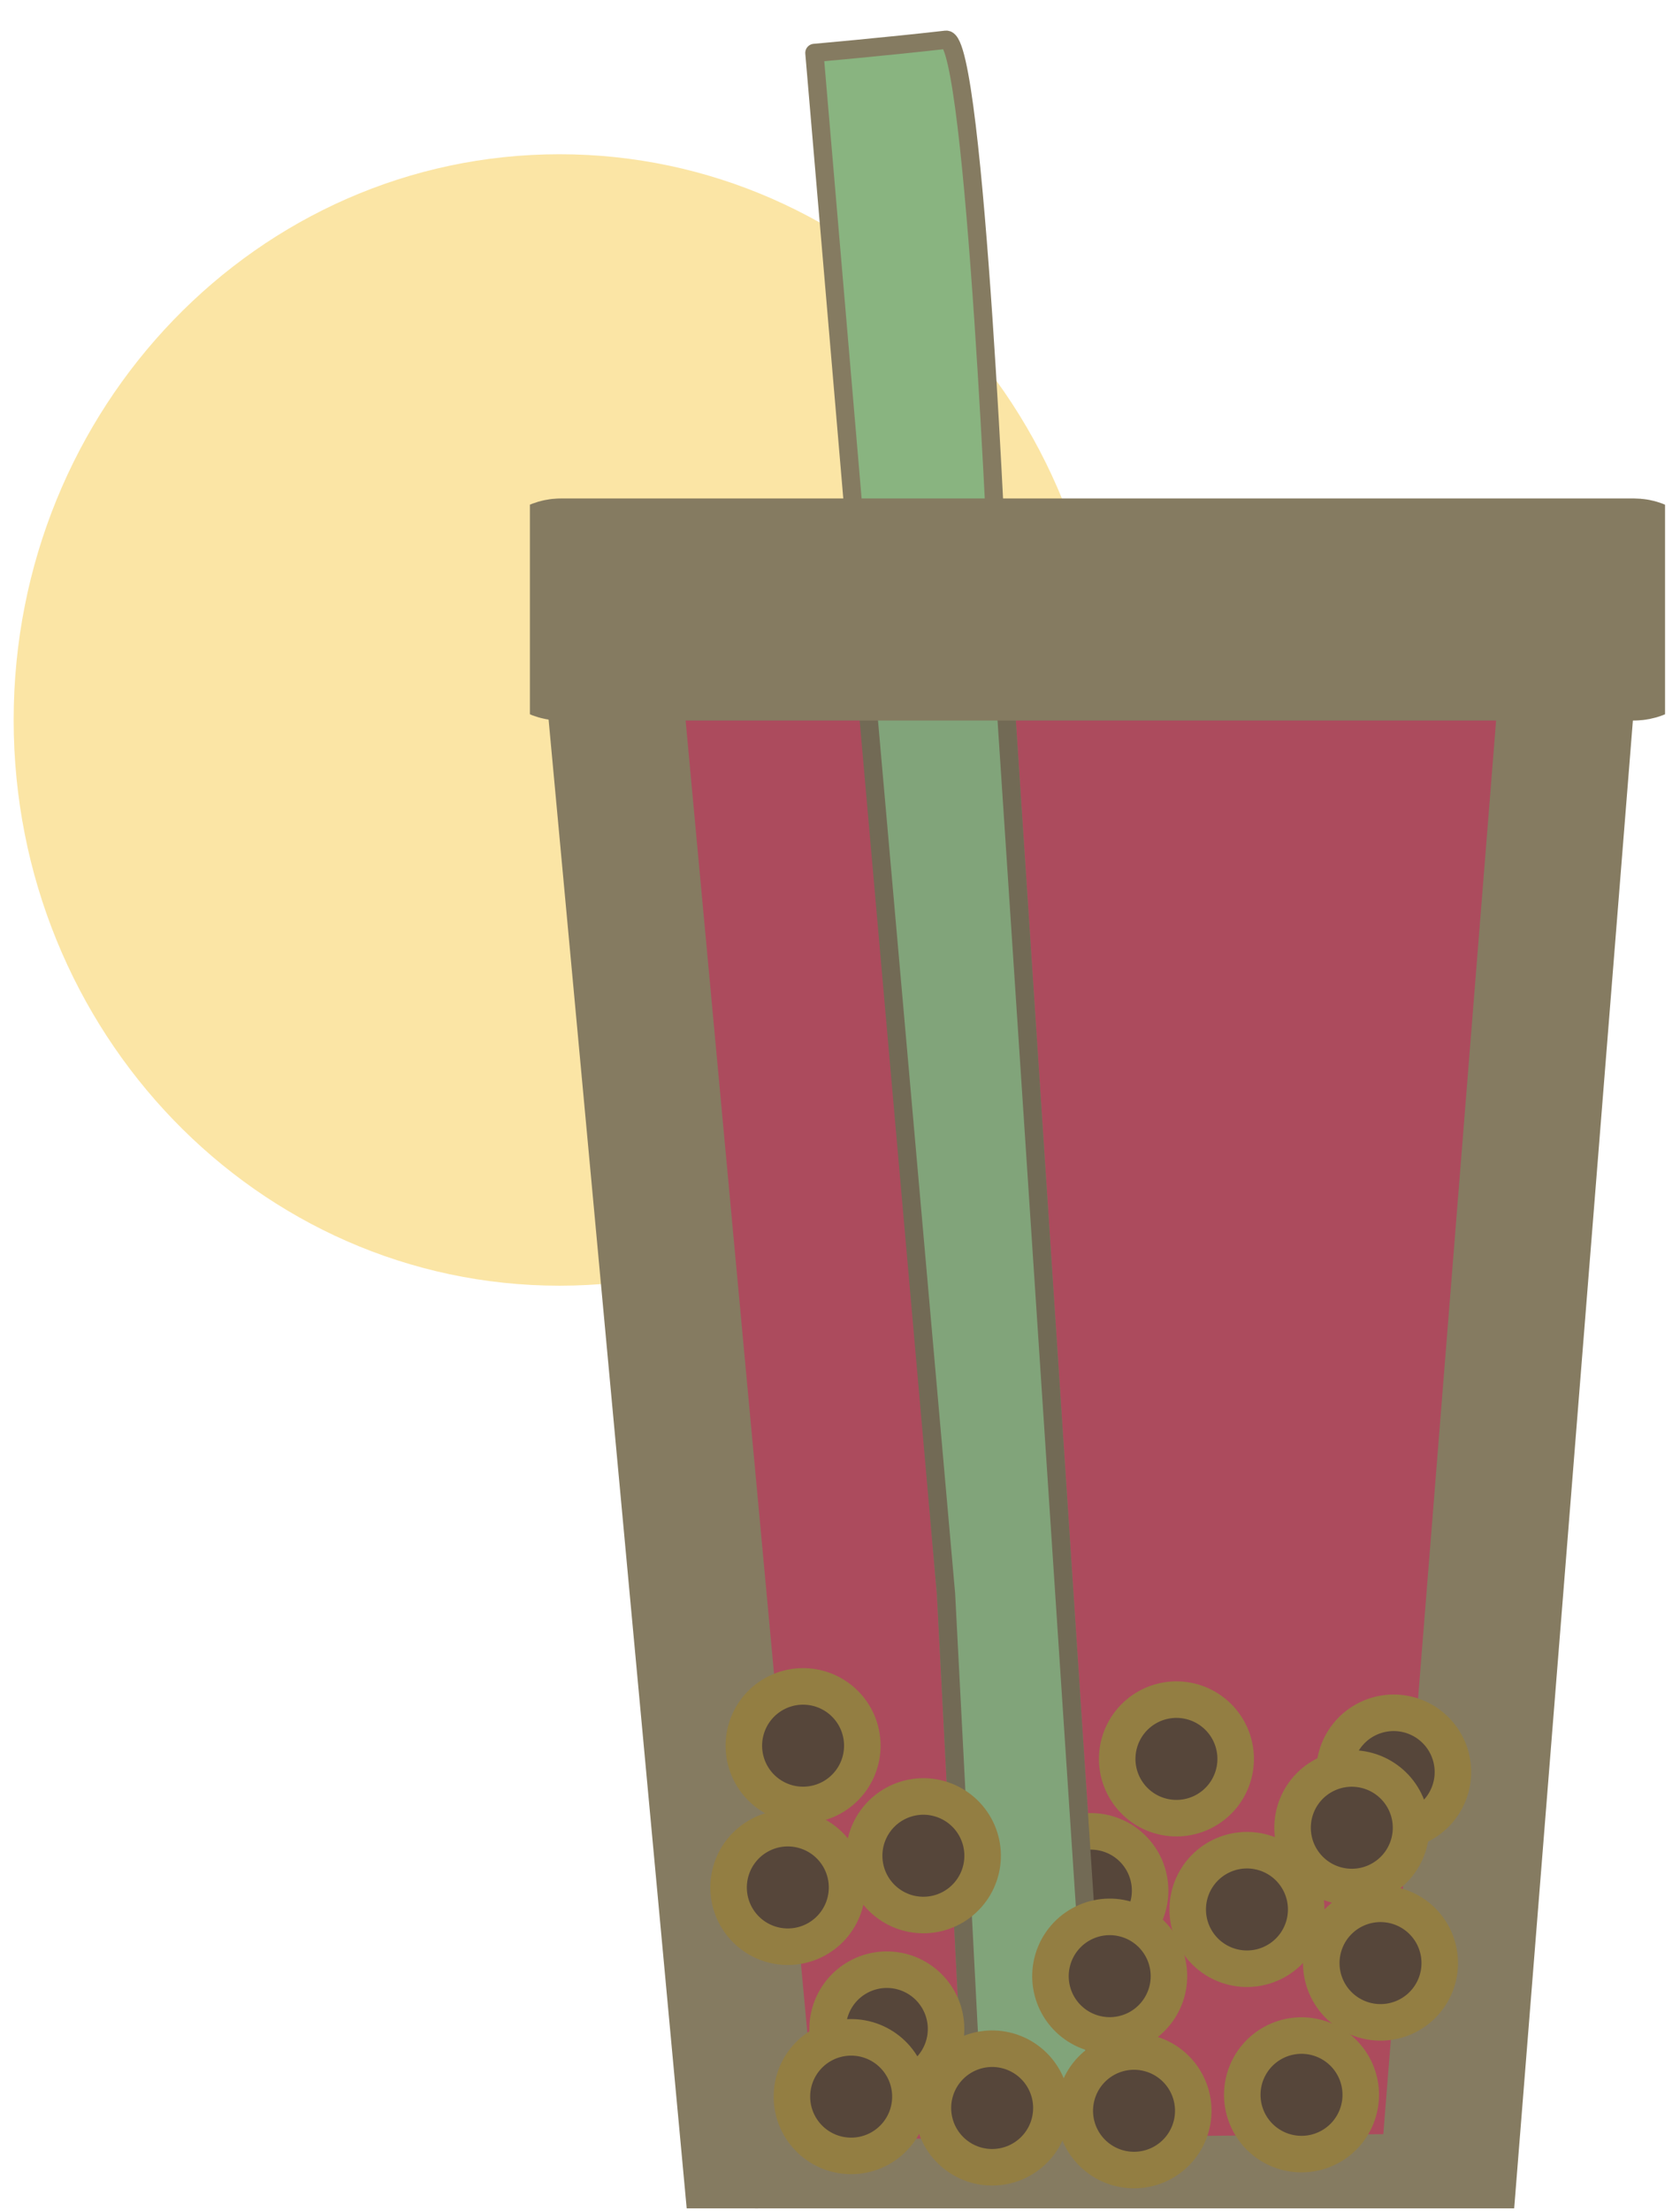 <svg width="92" height="121" viewBox="0 0 92 121" fill="none" xmlns="http://www.w3.org/2000/svg">
<path d="M60.532 39.401C60.532 56.5 47.149 70.361 30.64 70.361C14.131 70.361 0.748 56.5 0.748 39.401C0.748 22.302 14.131 8.441 30.64 8.441C47.149 8.441 60.532 22.302 60.532 39.401Z" fill="#FBE5A5"/>
<g clip-path="url(#clip0_108_243)">
<path fill-rule="evenodd" clip-rule="evenodd" d="M33.424 35.423L41.354 120.854L79.203 120.493L86.052 34.702L33.424 35.423Z" fill="#AC4B5D" stroke="#857B61" stroke-width="7.467" stroke-linejoin="round"/>
<path fill-rule="evenodd" clip-rule="evenodd" d="M44.598 2.896L51.807 87.245L53.249 115.001C53.249 115.001 62.624 114.641 60.098 114.641L54.691 32.814C54.691 32.814 53.409 1.992 51.807 2.175C48.558 2.546 44.598 2.896 44.598 2.896Z" fill="#89B480" stroke="#857B61" stroke-linecap="round" stroke-linejoin="round"/>
<path d="M58.172 100.625C58.925 100.21 59.812 100.11 60.638 100.349C61.464 100.587 62.162 101.144 62.578 101.897C62.994 102.65 63.094 103.537 62.856 104.363C62.618 105.19 62.062 105.888 61.309 106.304C60.557 106.721 59.67 106.821 58.843 106.584C58.017 106.347 57.318 105.791 56.901 105.039C56.484 104.287 56.383 103.4 56.619 102.573C56.856 101.746 57.411 101.047 58.163 100.63" fill="#56463A"/>
<path d="M58.172 100.625C58.925 100.21 59.812 100.11 60.638 100.349C61.464 100.587 62.162 101.144 62.578 101.897C62.994 102.65 63.094 103.537 62.856 104.363C62.618 105.19 62.062 105.888 61.309 106.304C60.557 106.721 59.67 106.821 58.843 106.584C58.017 106.347 57.318 105.791 56.901 105.039C56.484 104.287 56.383 103.4 56.619 102.573C56.856 101.746 57.411 101.047 58.163 100.63" stroke="#937E42" stroke-width="2" stroke-linecap="round" stroke-linejoin="round"/>
<path fill-rule="evenodd" clip-rule="evenodd" d="M47.121 34.256L51.807 87.245L53.249 115.001C53.249 115.001 62.624 114.641 60.098 114.641L54.691 32.815C54.691 32.815 54.488 33.335 52.889 33.535C47.121 34.256 47.121 34.256 47.121 34.256Z" fill="#81A47A" stroke="#726A55"/>
<path d="M89.481 31.012H30.716C30.022 31.012 29.459 32.061 29.459 33.355C29.459 34.649 30.022 35.698 30.716 35.698H89.481C90.175 35.698 90.739 34.649 90.739 33.355C90.739 32.061 90.175 31.012 89.481 31.012Z" fill="#D6D6D6" stroke="#857B61" stroke-width="7.467" stroke-linecap="round" stroke-linejoin="round"/>
<path d="M62.857 93.416C63.61 93.001 64.497 92.901 65.324 93.14C66.15 93.379 66.848 93.935 67.263 94.688C67.679 95.441 67.779 96.328 67.541 97.154C67.304 97.981 66.747 98.679 65.995 99.095C65.243 99.512 64.356 99.612 63.529 99.375C62.702 99.138 62.004 98.582 61.587 97.83C61.17 97.078 61.068 96.191 61.305 95.364C61.542 94.537 62.097 93.838 62.849 93.421" fill="#56463A"/>
<path d="M62.857 93.416C63.61 93.001 64.497 92.901 65.324 93.14C66.15 93.379 66.848 93.935 67.263 94.688C67.679 95.441 67.779 96.328 67.541 97.154C67.304 97.981 66.747 98.679 65.995 99.095C65.243 99.512 64.356 99.612 63.529 99.375C62.702 99.138 62.004 98.582 61.587 97.83C61.17 97.078 61.068 96.191 61.305 95.364C61.542 94.537 62.097 93.838 62.849 93.421" stroke="#937E42" stroke-width="2" stroke-linecap="round" stroke-linejoin="round"/>
<path d="M66.719 101.656C67.472 101.241 68.359 101.141 69.185 101.38C70.011 101.618 70.709 102.175 71.125 102.928C71.541 103.681 71.641 104.568 71.403 105.394C71.165 106.22 70.609 106.919 69.856 107.335C69.104 107.752 68.217 107.852 67.39 107.615C66.564 107.378 65.865 106.822 65.448 106.07C65.031 105.318 64.93 104.431 65.166 103.604C65.403 102.777 65.958 102.078 66.71 101.661" fill="#56463A"/>
<path d="M66.719 101.656C67.472 101.241 68.359 101.141 69.185 101.38C70.011 101.618 70.709 102.175 71.125 102.928C71.541 103.681 71.641 104.568 71.403 105.394C71.165 106.22 70.609 106.919 69.856 107.335C69.104 107.752 68.217 107.852 67.39 107.615C66.564 107.378 65.865 106.822 65.448 106.07C65.031 105.318 64.93 104.431 65.166 103.604C65.403 102.777 65.958 102.078 66.71 101.661" stroke="#937E42" stroke-width="2" stroke-linecap="round" stroke-linejoin="round"/>
<path d="M74.754 94.137C75.507 93.722 76.394 93.622 77.22 93.861C78.046 94.099 78.744 94.656 79.16 95.409C79.576 96.162 79.676 97.049 79.438 97.875C79.2 98.701 78.644 99.4 77.891 99.816C77.139 100.233 76.252 100.333 75.425 100.096C74.599 99.859 73.9 99.303 73.483 98.551C73.066 97.799 72.965 96.912 73.201 96.085C73.438 95.258 73.993 94.559 74.745 94.141" fill="#56463A"/>
<path d="M74.754 94.137C75.507 93.722 76.394 93.622 77.22 93.861C78.046 94.099 78.744 94.656 79.16 95.409C79.576 96.162 79.676 97.049 79.438 97.875C79.2 98.701 78.644 99.4 77.891 99.816C77.139 100.233 76.252 100.333 75.425 100.096C74.599 99.859 73.9 99.303 73.483 98.551C73.066 97.799 72.965 96.912 73.201 96.085C73.438 95.258 73.993 94.559 74.745 94.141" stroke="#937E42" stroke-width="2" stroke-linecap="round" stroke-linejoin="round"/>
<path d="M59.203 105.306C59.956 104.89 60.843 104.791 61.669 105.03C62.496 105.268 63.193 105.825 63.609 106.578C64.025 107.33 64.125 108.218 63.887 109.044C63.649 109.87 63.093 110.569 62.341 110.985C61.588 111.401 60.701 111.502 59.875 111.265C59.048 111.028 58.349 110.472 57.932 109.72C57.515 108.968 57.414 108.081 57.651 107.254C57.887 106.427 58.443 105.728 59.194 105.31" fill="#56463A"/>
<path d="M59.203 105.306C59.956 104.89 60.843 104.791 61.669 105.03C62.496 105.268 63.193 105.825 63.609 106.578C64.025 107.33 64.125 108.218 63.887 109.044C63.649 109.87 63.093 110.569 62.341 110.985C61.588 111.401 60.701 111.502 59.875 111.265C59.048 111.028 58.349 110.472 57.932 109.72C57.515 108.968 57.414 108.081 57.651 107.254C57.887 106.427 58.443 105.728 59.194 105.31" stroke="#937E42" stroke-width="2" stroke-linecap="round" stroke-linejoin="round"/>
<path d="M69.707 111.8C70.46 111.385 71.347 111.285 72.173 111.524C72.999 111.762 73.697 112.319 74.113 113.072C74.529 113.825 74.629 114.712 74.391 115.538C74.153 116.365 73.597 117.063 72.844 117.479C72.092 117.896 71.205 117.996 70.379 117.759C69.552 117.522 68.853 116.966 68.436 116.214C68.019 115.462 67.918 114.575 68.154 113.748C68.391 112.921 68.946 112.222 69.698 111.805" fill="#56463A"/>
<path d="M69.707 111.8C70.46 111.385 71.347 111.285 72.173 111.524C72.999 111.762 73.697 112.319 74.113 113.072C74.529 113.825 74.629 114.712 74.391 115.538C74.153 116.365 73.597 117.063 72.844 117.479C72.092 117.896 71.205 117.996 70.379 117.759C69.552 117.522 68.853 116.966 68.436 116.214C68.019 115.462 67.918 114.575 68.154 113.748C68.391 112.921 68.946 112.222 69.698 111.805" stroke="#937E42" stroke-width="2" stroke-linecap="round" stroke-linejoin="round"/>
<path d="M74.033 104.59C74.786 104.175 75.673 104.076 76.499 104.314C77.326 104.553 78.023 105.11 78.439 105.862C78.855 106.615 78.955 107.502 78.717 108.329C78.479 109.155 77.923 109.853 77.171 110.27C76.418 110.686 75.531 110.787 74.705 110.55C73.878 110.312 73.179 109.757 72.762 109.004C72.345 108.252 72.244 107.365 72.481 106.539C72.717 105.712 73.273 105.013 74.024 104.595" fill="#56463A"/>
<path d="M74.033 104.59C74.786 104.175 75.673 104.076 76.499 104.314C77.326 104.553 78.023 105.11 78.439 105.862C78.855 106.615 78.955 107.502 78.717 108.329C78.479 109.155 77.923 109.853 77.171 110.27C76.418 110.686 75.531 110.787 74.705 110.55C73.878 110.312 73.179 109.757 72.762 109.004C72.345 108.252 72.244 107.365 72.481 106.539C72.717 105.712 73.273 105.013 74.024 104.595" stroke="#937E42" stroke-width="2" stroke-linecap="round" stroke-linejoin="round"/>
<path d="M49 98.716C49.753 98.301 50.64 98.201 51.466 98.44C52.292 98.678 52.99 99.235 53.406 99.988C53.822 100.741 53.922 101.628 53.684 102.454C53.446 103.281 52.89 103.979 52.138 104.395C51.385 104.812 50.498 104.912 49.671 104.675C48.845 104.438 48.146 103.882 47.729 103.13C47.312 102.378 47.211 101.491 47.447 100.664C47.684 99.837 48.239 99.138 48.991 98.721" fill="#56463A"/>
<path d="M49 98.716C49.753 98.301 50.64 98.201 51.466 98.44C52.292 98.678 52.99 99.235 53.406 99.988C53.822 100.741 53.922 101.628 53.684 102.454C53.446 103.281 52.89 103.979 52.138 104.395C51.385 104.812 50.498 104.912 49.671 104.675C48.845 104.438 48.146 103.882 47.729 103.13C47.312 102.378 47.211 101.491 47.447 100.664C47.684 99.837 48.239 99.138 48.991 98.721" stroke="#937E42" stroke-width="2" stroke-linecap="round" stroke-linejoin="round"/>
<path d="M60.535 112.673C61.288 112.258 62.175 112.158 63.001 112.397C63.828 112.635 64.525 113.192 64.941 113.945C65.357 114.698 65.457 115.585 65.219 116.411C64.981 117.238 64.425 117.936 63.673 118.352C62.92 118.769 62.033 118.869 61.207 118.632C60.38 118.395 59.681 117.839 59.264 117.087C58.847 116.335 58.746 115.448 58.983 114.621C59.219 113.794 59.775 113.095 60.526 112.678" fill="#56463A"/>
<path d="M60.535 112.673C61.288 112.258 62.175 112.158 63.001 112.397C63.828 112.635 64.525 113.192 64.941 113.945C65.357 114.698 65.457 115.585 65.219 116.411C64.981 117.238 64.425 117.936 63.673 118.352C62.92 118.769 62.033 118.869 61.207 118.632C60.38 118.395 59.681 117.839 59.264 117.087C58.847 116.335 58.746 115.448 58.983 114.621C59.219 113.794 59.775 113.095 60.526 112.678" stroke="#937E42" stroke-width="2" stroke-linecap="round" stroke-linejoin="round"/>
<path d="M52.765 112.521C53.518 112.105 54.406 112.006 55.232 112.244C56.058 112.483 56.756 113.04 57.172 113.793C57.588 114.545 57.688 115.432 57.45 116.259C57.212 117.085 56.656 117.783 55.903 118.2C55.151 118.616 54.264 118.717 53.437 118.48C52.611 118.242 51.912 117.687 51.495 116.935C51.078 116.182 50.977 115.296 51.213 114.469C51.45 113.642 52.005 112.943 52.757 112.525" fill="#56463A"/>
<path d="M52.765 112.521C53.518 112.105 54.406 112.006 55.232 112.244C56.058 112.483 56.756 113.04 57.172 113.793C57.588 114.545 57.688 115.432 57.45 116.259C57.212 117.085 56.656 117.783 55.903 118.2C55.151 118.616 54.264 118.717 53.437 118.48C52.611 118.242 51.912 117.687 51.495 116.935C51.078 116.182 50.977 115.296 51.213 114.469C51.45 113.642 52.005 112.943 52.757 112.525" stroke="#937E42" stroke-width="2" stroke-linecap="round" stroke-linejoin="round"/>
<path d="M46.998 108.195C47.751 107.78 48.638 107.681 49.464 107.919C50.291 108.158 50.988 108.715 51.404 109.467C51.82 110.22 51.92 111.107 51.682 111.934C51.444 112.76 50.888 113.458 50.136 113.875C49.383 114.291 48.496 114.392 47.669 114.155C46.843 113.917 46.144 113.361 45.727 112.609C45.31 111.857 45.209 110.97 45.446 110.144C45.682 109.317 46.237 108.618 46.989 108.2" fill="#56463A"/>
<path d="M46.998 108.195C47.751 107.78 48.638 107.681 49.464 107.919C50.291 108.158 50.988 108.715 51.404 109.467C51.82 110.22 51.92 111.107 51.682 111.934C51.444 112.76 50.888 113.458 50.136 113.875C49.383 114.291 48.496 114.392 47.669 114.155C46.843 113.917 46.144 113.361 45.727 112.609C45.31 111.857 45.209 110.97 45.446 110.144C45.682 109.317 46.237 108.618 46.989 108.2" stroke="#937E42" stroke-width="2" stroke-linecap="round" stroke-linejoin="round"/>
<path d="M41.576 100.451C42.329 100.035 43.216 99.936 44.042 100.175C44.869 100.413 45.566 100.97 45.982 101.723C46.398 102.475 46.498 103.363 46.26 104.189C46.022 105.015 45.466 105.714 44.714 106.13C43.961 106.546 43.074 106.647 42.248 106.41C41.421 106.173 40.722 105.617 40.305 104.865C39.888 104.113 39.787 103.226 40.024 102.399C40.26 101.572 40.816 100.873 41.567 100.456" fill="#56463A"/>
<path d="M41.576 100.451C42.329 100.035 43.216 99.936 44.042 100.175C44.869 100.413 45.566 100.97 45.982 101.723C46.398 102.475 46.498 103.363 46.26 104.189C46.022 105.015 45.466 105.714 44.714 106.13C43.961 106.546 43.074 106.647 42.248 106.41C41.421 106.173 40.722 105.617 40.305 104.865C39.888 104.113 39.787 103.226 40.024 102.399C40.26 101.572 40.816 100.873 41.567 100.456" stroke="#937E42" stroke-width="2" stroke-linecap="round" stroke-linejoin="round"/>
<path d="M45.045 111.899C45.798 111.483 46.685 111.384 47.511 111.622C48.337 111.861 49.035 112.418 49.451 113.17C49.867 113.923 49.967 114.81 49.729 115.637C49.491 116.463 48.935 117.161 48.182 117.578C47.43 117.994 46.543 118.095 45.716 117.858C44.89 117.62 44.191 117.065 43.774 116.312C43.357 115.56 43.256 114.673 43.492 113.847C43.729 113.02 44.284 112.321 45.036 111.903" fill="#56463A"/>
<path d="M45.045 111.899C45.798 111.483 46.685 111.384 47.511 111.622C48.337 111.861 49.035 112.418 49.451 113.17C49.867 113.923 49.967 114.81 49.729 115.637C49.491 116.463 48.935 117.161 48.182 117.578C47.43 117.994 46.543 118.095 45.716 117.858C44.89 117.62 44.191 117.065 43.774 116.312C43.357 115.56 43.256 114.673 43.492 113.847C43.729 113.02 44.284 112.321 45.036 111.903" stroke="#937E42" stroke-width="2" stroke-linecap="round" stroke-linejoin="round"/>
<path d="M42.412 92.692C43.165 92.277 44.052 92.178 44.878 92.416C45.705 92.655 46.402 93.212 46.818 93.964C47.234 94.717 47.334 95.604 47.096 96.431C46.858 97.257 46.302 97.955 45.55 98.372C44.797 98.788 43.91 98.889 43.084 98.652C42.257 98.414 41.558 97.859 41.141 97.106C40.724 96.354 40.623 95.467 40.86 94.641C41.096 93.814 41.651 93.115 42.403 92.697" fill="#56463A"/>
<path d="M42.412 92.692C43.165 92.277 44.052 92.178 44.878 92.416C45.705 92.655 46.402 93.212 46.818 93.964C47.234 94.717 47.334 95.604 47.096 96.431C46.858 97.257 46.302 97.955 45.55 98.372C44.797 98.788 43.91 98.889 43.084 98.652C42.257 98.414 41.558 97.859 41.141 97.106C40.724 96.354 40.623 95.467 40.86 94.641C41.096 93.814 41.651 93.115 42.403 92.697" stroke="#937E42" stroke-width="2" stroke-linecap="round" stroke-linejoin="round"/>
<path d="M72.461 97.184C73.214 96.769 74.101 96.669 74.927 96.908C75.753 97.147 76.451 97.703 76.867 98.456C77.283 99.209 77.383 100.096 77.145 100.922C76.907 101.749 76.351 102.447 75.598 102.863C74.846 103.28 73.959 103.381 73.132 103.143C72.306 102.906 71.607 102.35 71.19 101.598C70.773 100.846 70.672 99.959 70.908 99.132C71.145 98.305 71.7 97.606 72.452 97.189" fill="#56463A"/>
<path d="M72.461 97.184C73.214 96.769 74.101 96.669 74.927 96.908C75.753 97.147 76.451 97.703 76.867 98.456C77.283 99.209 77.383 100.096 77.145 100.922C76.907 101.749 76.351 102.447 75.598 102.863C74.846 103.28 73.959 103.381 73.132 103.143C72.306 102.906 71.607 102.35 71.19 101.598C70.773 100.846 70.672 99.959 70.908 99.132C71.145 98.305 71.7 97.606 72.452 97.189" stroke="#937E42" stroke-width="2" stroke-linecap="round" stroke-linejoin="round"/>
</g>
<defs>
<clipPath id="clip0_108_243">
<rect width="62.163" height="120.7" fill="white" transform="translate(29.018 0.153)"/>
</clipPath>
</defs>
</svg>
